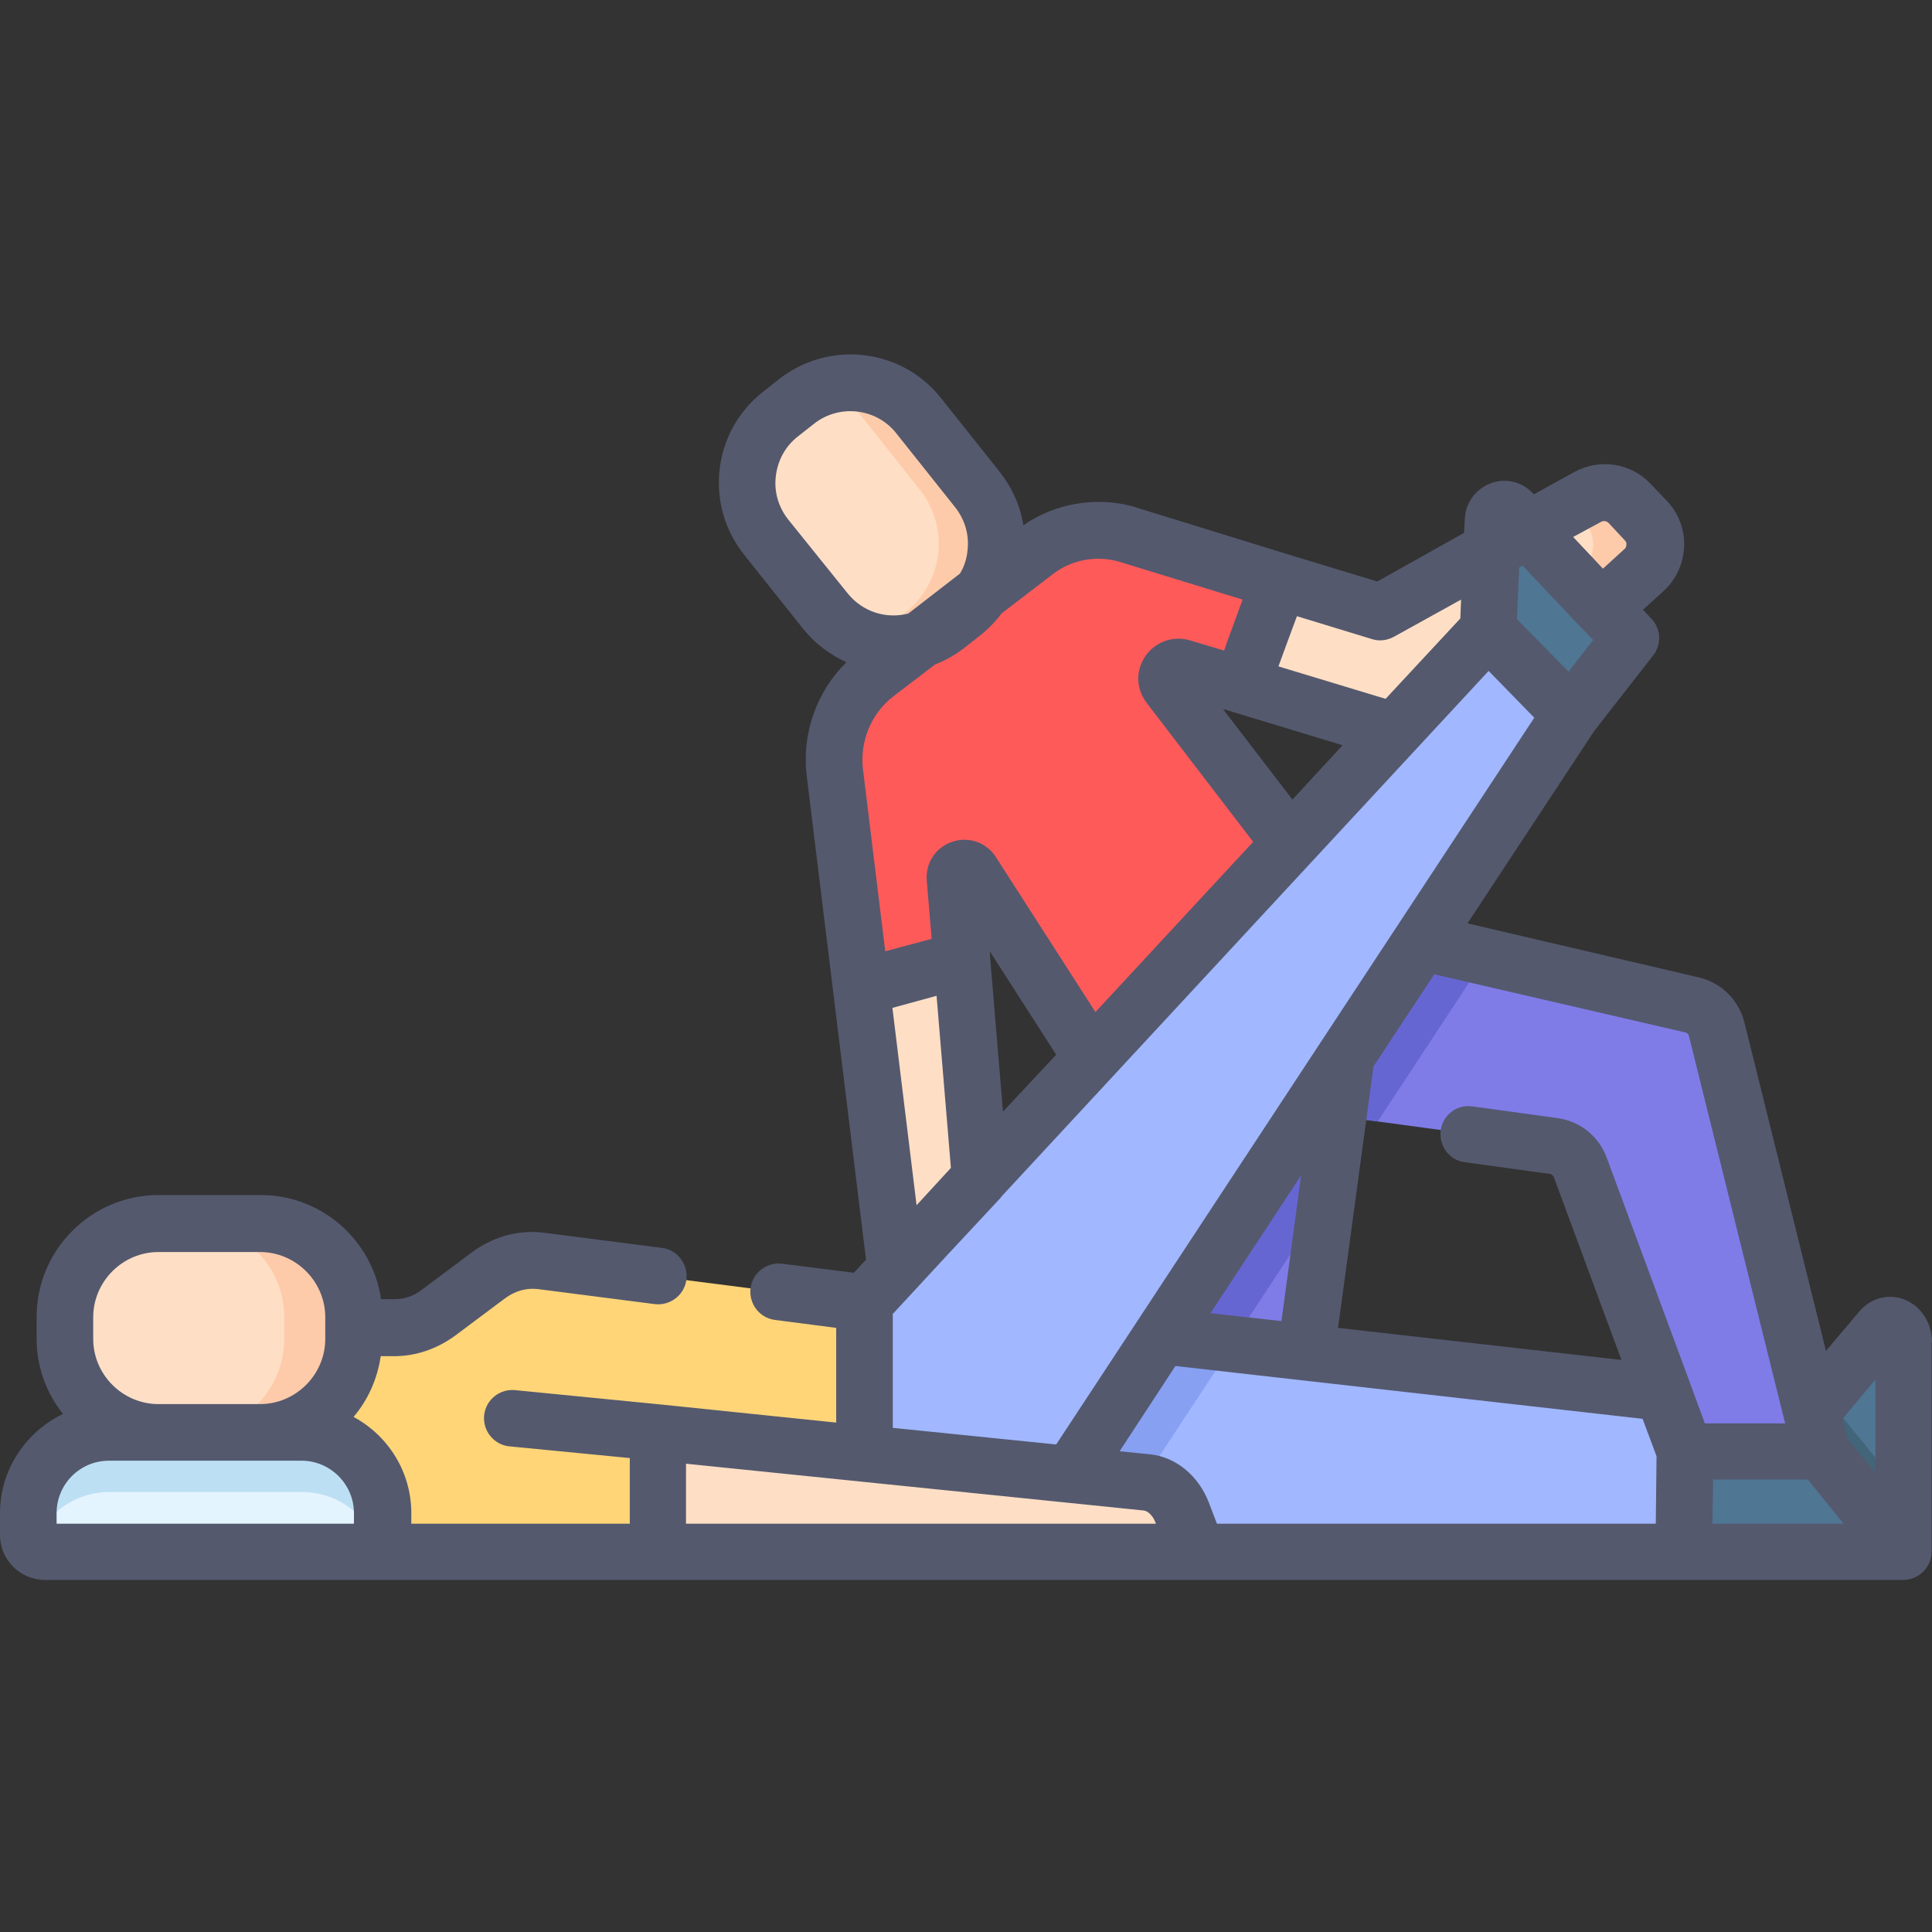 <?xml version="1.0" encoding="utf-8"?>
<!-- Generator: Adobe Illustrator 24.0.0, SVG Export Plug-In . SVG Version: 6.00 Build 0)  -->
<svg version="1.1" id="Layer_1" xmlns="http://www.w3.org/2000/svg" xmlns:xlink="http://www.w3.org/1999/xlink" x="0px" y="0px"
	 viewBox="0 0 512 512" style="enable-background:new 0 0 512 512;" xml:space="preserve">
<rect x="0" y="0" width="512" height="512" fill="#333333" stroke="none"/>
<style type="text/css">
	.st0{fill:#FEDFC5;}
	.st1{fill:#FECBAA;}
	.st2{fill:#7F7CE8;}
	.st3{fill:#4F7693;}
	.st4{fill:#6666D3;}
	.st5{fill:#FFD578;}
	.st6{fill:#E4F4FF;}
	.st7{fill:#BDDFF4;}
	.st8{fill:#FF5A5A;}
	.st9{fill:#43657A;}
	.st10{fill:#A1B7FF;}
	.st11{fill:#87A0F2;}
	.st12{fill:#54596E;}
</style>
<g>
	<path class="st0" d="M218.7,161.9L203,142.3c-8-10-6.3-24.5,3.6-32.5l4.2-3.3c10-8,24.5-6.3,32.5,3.6l15.6,19.6
		c8,10,6.3,24.5-3.6,32.5l-4.2,3.3C241.2,173.5,226.6,171.9,218.7,161.9z"/>
	<path class="st1" d="M258.9,129.7l-15.6-19.6c-6.3-7.9-16.7-10.5-25.7-7.4c4,1.4,7.6,3.8,10.5,7.4l15.6,19.6
		c8,10,6.3,24.5-3.6,32.5l-4.2,3.3c-2.1,1.7-4.4,2.9-6.8,3.7c7.2,2.5,15.6,1.4,22-3.7l4.2-3.3C265.3,154.3,266.9,139.7,258.9,129.7z
		"/>
	<path class="st2" d="M482.7,384.6h-36.1l-10.9-29.5l-17-45.9c-1.1-3.1-3.9-5.3-7.1-5.7l-46.5-6.3l-10.5-1.4l-3,22L341,396h-45.6
		V295.1l16.7-18l49-31.1l0.1,0l0,0v0l32.5,7.6l54.5,12.7c3.2,0.8,5.8,3.3,6.6,6.5L482.7,384.6z"/>
	<path class="st0" d="M339.1,154.1l26.8,8.1l54.8-30.4c3.7-2,8.2-1.3,11.1,1.7l4.3,4.6c3.5,3.7,3.3,9.6-0.5,13L384,198.2l-55-16.7
		L339.1,154.1z"/>
	<path class="st1" d="M436.1,138.1l-4.3-4.6c-2.9-3-7.4-3.7-11.1-1.7l-4.6,2.5l3.6,3.8c3.5,3.7,3.3,9.6-0.5,13l-47.5,43.4l12.4,3.7
		l51.6-47.1C439.4,147.6,439.6,141.8,436.1,138.1z"/>
	<path class="st3" d="M504.5,355.7v55.6h-24v-37.8l3.1-3.7l14.8-17.4C500.7,349.7,504.5,351.8,504.5,355.7z"/>
	<path class="st4" d="M393.8,253.6l-28.7,43.6l-10.5-1.4l-3,22L300.1,396h-4.7V295.1l16.7-18l49-31.1l0.1,0l0,0v0L393.8,253.6z"/>
	<path class="st5" d="M93.6,352h10.8c4.1,0,8.2-1.4,11.7-4l13.1-9.8c4.2-3.1,9.1-4.5,14-3.9l85.9,11v66.1H95.7l-31.5-29.4L93.6,352z
		"/>
	<path class="st6" d="M80,379.6h-51c-11.8,0-21.4,9.6-21.4,21.4v5.8c0,2.5,2,4.4,4.4,4.4h85c2.5,0,4.4-2,4.4-4.4V401
		C101.4,389.2,91.8,379.6,80,379.6z"/>
	<path class="st7" d="M80,379.6h-51c-11.8,0-21.4,9.6-21.4,21.4v5.8c0,1.2,0.5,2.2,1.2,3c2.9-8.4,10.9-14.4,20.2-14.4h51
		c9.4,0,17.3,6,20.2,14.4c0.7-0.8,1.2-1.8,1.2-3V401C101.4,389.2,91.8,379.6,80,379.6z"/>
	<path class="st0" d="M68.8,379.6H42c-13.7,0-24.8-11.1-24.8-24.8v-5.7c0-13.7,11.1-24.8,24.8-24.8h26.9c13.7,0,24.8,11.1,24.8,24.8
		v5.7C93.6,368.5,82.5,379.6,68.8,379.6z"/>
	<path class="st1" d="M68.8,324.3H50.5c13.7,0,24.8,11.1,24.8,24.8v5.7c0,13.7-11.1,24.8-24.8,24.8h18.4c13.7,0,24.8-11.1,24.8-24.8
		v-5.7C93.6,335.4,82.5,324.3,68.8,324.3z"/>
	<path class="st0" d="M363.6,251.8l-60,38.1l-5.9,3.7l-4.3-6.6l-35.9-55.8c-1.4-2.2-4.8-1-4.6,1.6l1.8,21.6l4.9,57.9l-22.4,24.1
		l-9.2-74.8l-7-56.8c-1.2-10.1,3-20.1,11-26.3l41.8-32.2c6.9-5.3,16-7.1,24.5-4.8l40.5,12.5L329,181.5l-16.1-4.8
		c-2.8-0.5-4.7,2.7-3,4.9L363.6,251.8z"/>
	<path class="st8" d="M363.6,251.8l-60,38.1l-10.1-2.9l-35.9-55.8c-1.4-2.2-4.8-1-4.6,1.6l1.8,21.6l-26.6,7.3l0,0l-7-56.8
		c-1.2-10.1,3-20.1,11-26.3l41.8-32.2c6.9-5.3,16-7.1,24.5-4.8l40.5,12.5L329,181.5l-16.1-4.8c-2.8-0.5-4.7,2.7-3,4.9L363.6,251.8z"
		/>
	<path class="st9" d="M504.5,395.5v15.8h-24v-37.8l3.1-3.7L504.5,395.5z"/>
	<path class="st10" d="M480.5,373.6v37.8H229.2v-66.2l23.9,2.7l73.8,8.3L480.5,373.6z"/>
	<path class="st3" d="M446.3,411.3l0.4-26.7h36.1l21.8,26.7H446.3z"/>
	<path class="st11" d="M326.8,356.2l-36.3,55.1h-55.7v-43.8l18.2-19.6L326.8,356.2z"/>
	<path class="st10" d="M229.2,345.2v54.4h48.8l138.3-210.2L394.4,167L229.2,345.2z"/>
	<path class="st5" d="M135.7,375.8l38.6,3.8v31.7h-38.6"/>
	<path class="st3" d="M394.4,167l21.9,22.3l15.8-20.2L400.6,136c-1.8-1.9-5-0.7-5.1,1.9L394.4,167z"/>
	<path class="st0" d="M174.3,379.6l129.6,13.3c4.1,0.4,7.7,3.5,9.5,8.2l3.9,10.3h-143V379.6z"/>
	<path class="st2" d="M440.9,369.2l36.6-5.5l5.2,20.9h-36.1L440.9,369.2z"/>
	<path class="st12" d="M512,355.7c0-5.2-3-9.7-7.5-11.4c-4.2-1.5-8.8-0.3-11.8,3.3l-8.8,10.4l-21.6-87c-1.5-6-6.1-10.6-12.2-12
		l-61.2-14.3l33.6-51l15.6-20c2.3-2.9,2.1-7.1-0.5-9.8l-2.2-2.3l5.5-5c3.3-3,5.2-7.2,5.4-11.7s-1.4-8.8-4.5-12.1l-4.4-4.6
		c-5.2-5.5-13.5-6.8-20.2-3.1l-10.7,5.9l-0.3-0.3c-2.9-3.1-7.3-4.1-11.2-2.6c-3.9,1.5-6.6,5.1-6.8,9.3l-0.2,3.8L365,154.1l-23.7-7.2
		c0,0,0,0,0,0l-40.5-12.5c-0.1,0-0.1,0-0.2-0.1c-10-2.8-20.9-1-29.4,4.9c-0.8-5.1-3-10-6.3-14.2l-15.6-19.6
		c-10.5-13.2-29.8-15.3-43-4.8L202,104c-6.4,5.1-10.4,12.4-11.3,20.5c-0.9,8.1,1.4,16.1,6.5,22.5l15.6,19.6c3.2,4,7.2,6.9,11.5,8.9
		c-7.9,7.8-11.9,19-10.5,30.2l15.7,128.1l-3.2,3.5l-19-2.4c-4.1-0.5-7.9,2.4-8.4,6.5s2.4,7.9,6.5,8.4l16.2,2.1v25.1l-46.5-4.8
		c0,0,0,0,0,0s0,0,0,0l-38.6-3.8c-4.1-0.4-7.8,2.6-8.2,6.7s2.6,7.8,6.7,8.2l31.9,3.1v17.4h-31.1c0,0-0.1,0-0.1,0h-26.7V401
		c0-11-6.2-20.6-15.3-25.5c3.8-4.5,6.3-10,7.2-16.1h3.6c5.7,0,11.3-1.9,16.2-5.5l13.1-9.8c2.7-2,5.6-2.8,8.6-2.5l31.1,4
		c4.1,0.5,7.9-2.4,8.4-6.5c0.5-4.1-2.4-7.9-6.5-8.4l-31.1-4c-6.8-0.9-13.7,1-19.4,5.3l-13.1,9.8c-2.2,1.7-4.7,2.5-7.2,2.5h-3.6
		c-2.3-15.6-15.7-27.6-31.9-27.6H42c-17.8,0-32.3,14.5-32.3,32.3v5.7c0,7.6,2.6,14.5,7,20C6.8,379.5,0,389.5,0,401v5.8
		c0,6.6,5.4,11.9,11.9,11.9l217.2,0h275.3c4.1,0,7.5-3.4,7.5-7.5V355.7z M497,365.6v24.7l-7.4-9.1l-1.3-5.2L497,365.6z M322.5,403.8
		l-2.1-5.5c-2.8-7.3-8.8-12.2-15.7-12.9l-8-0.8l14.8-22.6l123.8,14l3.7,9.9l-0.2,17.9H322.5z M181.8,387.9l121.3,12.4
		c1,0.1,2.4,1.2,3.2,3.4l0,0.1H181.8V387.9z M320.8,348l24-36.5l-5.2,38.6L320.8,348z M454,392.1h25.1l9.5,11.7h-34.8L454,392.1z
		 M446.6,273.6c0.5,0.1,0.9,0.5,1,1l25,100.7c0,0.1,0.1,0.2,0.1,0.4l0.4,1.5h-21.3l-3.9-10.6c0-0.1-0.1-0.2-0.1-0.3l-22-59.5
		c-2.1-5.7-7.1-9.7-13.1-10.5l-22.5-3.1c-4.1-0.6-7.9,2.3-8.4,6.4s2.3,7.9,6.4,8.4l22.5,3.1c0.5,0.1,0.9,0.4,1.1,0.9l17.9,48.4
		l-75.1-8.5l9.4-69.3l16.1-24.4L446.6,273.6z M403.5,149.9l15.5,16.4c0,0,0,0,0,0c0,0,0,0,0.1,0.1l3.1,3.2l-6.5,8.4L402,164.1
		l0.6-13.7L403.5,149.9z M424.3,138.3c0.7-0.4,1.5-0.2,2,0.3l4.3,4.6c0.4,0.4,0.5,0.9,0.4,1.2c0,0.3-0.1,0.8-0.5,1.1l-5.7,5.2
		l-7.9-8.4L424.3,138.3z M369.5,168.7l17.7-9.8l-0.2,5l-19.8,21.3l-28.4-8.6l2.6-7.1l2.3-6.2l20,6.1
		C365.6,170,367.7,169.7,369.5,168.7z M342.5,211.9l-18.4-24l2.7,0.8l29,8.8L342.5,211.9z M296.4,148.8l32.9,10.1l-4.1,11.2
		l-0.8,2.3l-9.4-2.8c-0.3-0.1-0.6-0.1-0.9-0.2c-4.3-0.7-8.6,1.2-10.9,5s-2,8.4,0.7,11.9l28.2,36.8l-41.8,45.1l-26.4-41.1
		c-2.5-3.9-7.3-5.5-11.6-4c-4.4,1.5-7.1,5.7-6.7,10.3l1.3,15.4l-12.3,3.3l-5.9-48.2c-0.9-7.4,2.2-14.9,8.1-19.4l11-8.4
		c2.8-1.1,5.5-2.6,8-4.6l4.2-3.3c2.1-1.7,3.9-3.6,5.5-5.7l13.2-10.1C283.7,148.4,290.3,147.1,296.4,148.8z M265.8,294.6l-3.4-40.8
		c0,0,0,0,0,0l-0.1-1.7l17.6,27.4L265.8,294.6z M242.9,319.4l-6.4-52.3l11.7-3.2l3.8,45.6L242.9,319.4z M208.9,137.7
		c-2.6-3.3-3.8-7.3-3.3-11.5s2.5-7.9,5.8-10.5l4.2-3.3c6.7-5.4,16.6-4.3,21.9,2.4l15.6,19.6c2.6,3.3,3.8,7.3,3.3,11.5
		c-0.2,2.2-0.9,4.3-2,6.1l-13.7,10.6c-5.8,1.5-12.1-0.4-16.1-5.4L208.9,137.7z M236.7,348.1L236.7,348.1l14.8-16l13.8-14.8
		c0,0,0,0,0-0.1l129.2-139.4l12.1,12.4l-56.2,85.4c0,0-0.1,0.1-0.1,0.1c0,0,0,0,0,0.1c0,0-0.1,0.1-0.1,0.1l-70.3,106.9l-43.3-4.4
		V348.1z M24.7,349.1c0-9.5,7.8-17.3,17.3-17.3h26.9c9.5,0,17.3,7.8,17.3,17.3v5.7c0,9.5-7.8,17.3-17.3,17.3H42
		c-9.5,0-17.3-7.8-17.3-17.3V349.1z M15,401c0-7.7,6.2-13.9,13.9-13.9h51c7.7,0,13.9,6.3,13.9,13.9v2.8H15V401z"/>
</g>
</svg>
